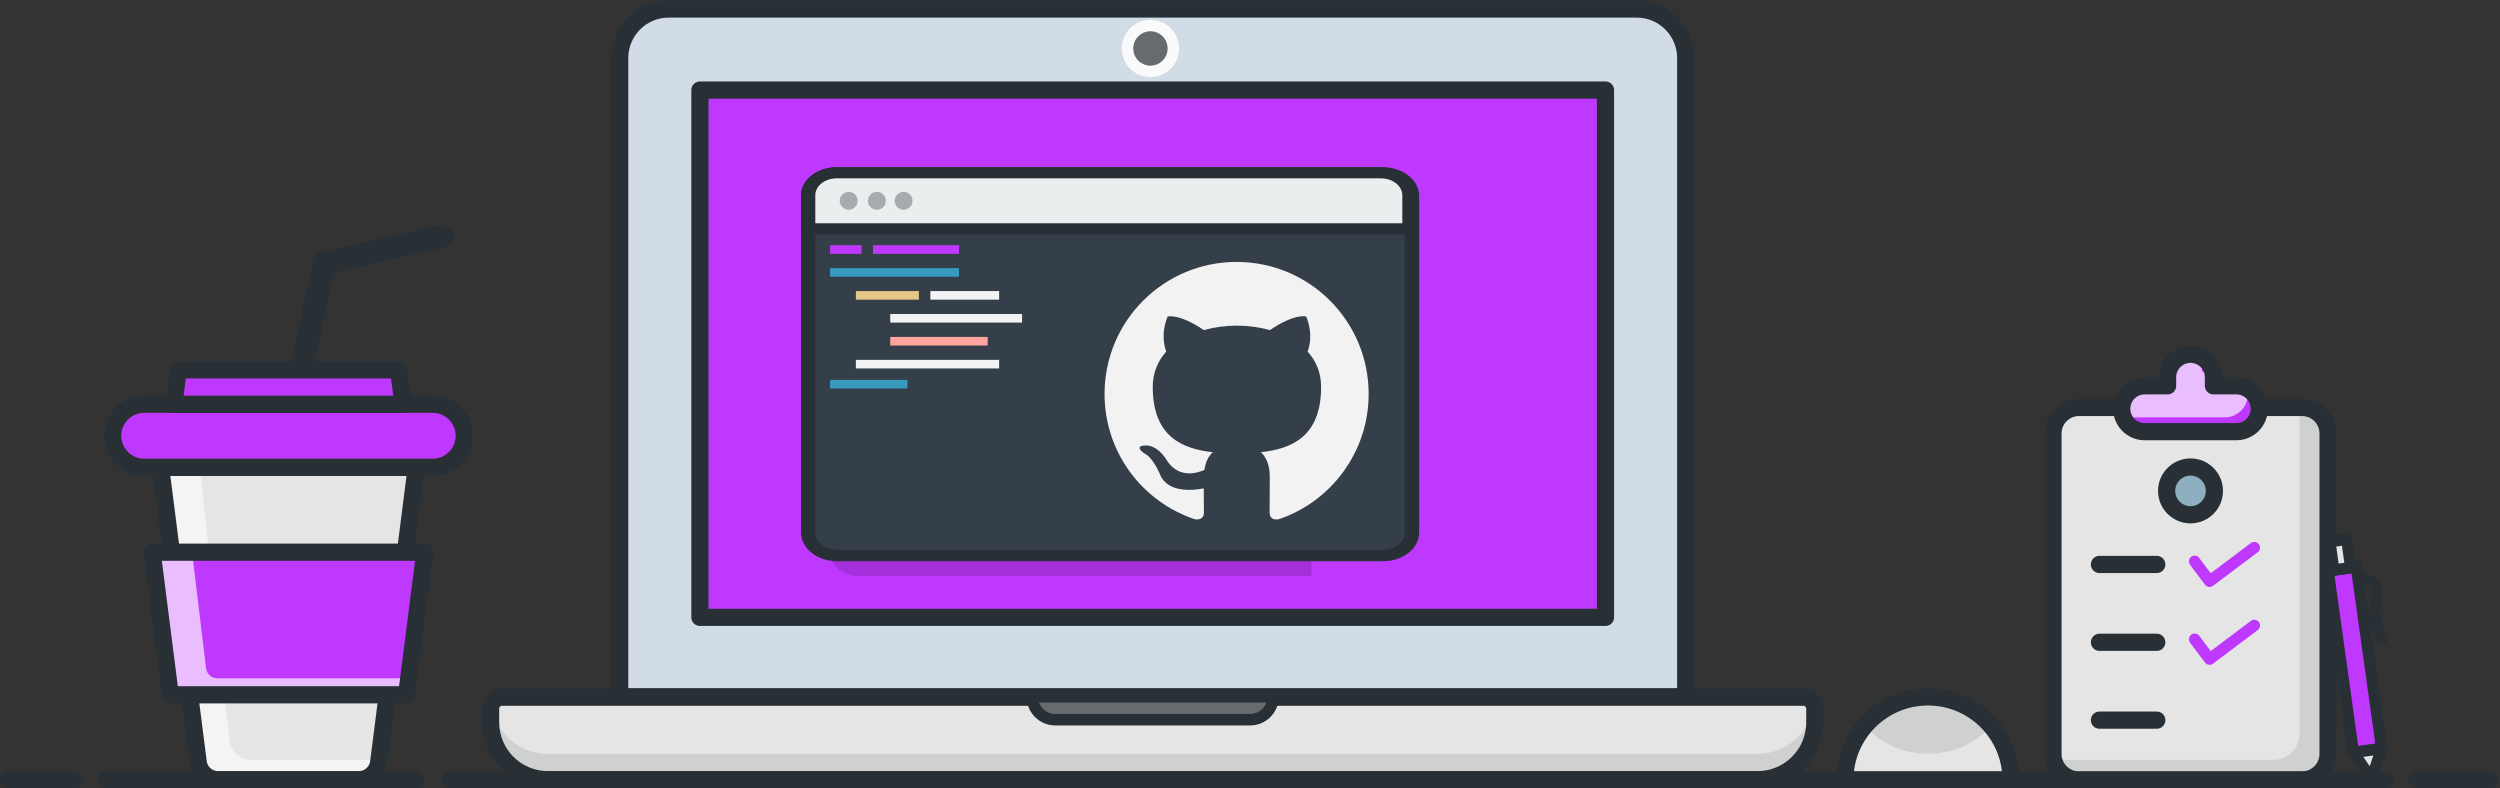 <?xml version="1.0" encoding="UTF-8" standalone="no"?>
<!-- Created with Inkscape (http://www.inkscape.org/) -->

<svg
   version="1.1"
   id="svg2"
   width="1162.889"
   height="366.712"
   viewBox="0 0 1162.889 366.712"
   xml:space="preserve"
   xmlns="http://www.w3.org/2000/svg"
   xmlns:svg="http://www.w3.org/2000/svg"><rect x="0" y="0" width="1162.889" height="366.712" fill="#333333" stroke="none"/><defs
     id="defs6"><clipPath
       clipPathUnits="userSpaceOnUse"
       id="clipPath122"><path
         d="M 0,1000 H 1000 V 0 H 0 Z"
         id="path120" /></clipPath><clipPath
       clipPathUnits="userSpaceOnUse"
       id="clipPath312"><path
         d="m 502.007,384.219 h 58 v -6 h -58 z"
         id="path310" /></clipPath><clipPath
       clipPathUnits="userSpaceOnUse"
       id="clipPath328"><path
         d="m 628.007,447.219 h 8.32 v -75.726 h -8.32 z"
         id="path326" /></clipPath><clipPath
       clipPathUnits="userSpaceOnUse"
       id="clipPath446"><path
         d="m 367.007,500.219 h 168 v -134 h -168 z"
         id="path444" /></clipPath><clipPath
       clipPathUnits="userSpaceOnUse"
       id="clipPath478"><path
         d="m 370.382,500.344 h 6.25 v -6.25 h -6.25 z"
         id="path476" /></clipPath><clipPath
       clipPathUnits="userSpaceOnUse"
       id="clipPath494"><path
         d="m 380.215,500.344 h 6.25 v -6.25 h -6.25 z"
         id="path492" /></clipPath><clipPath
       clipPathUnits="userSpaceOnUse"
       id="clipPath510"><path
         d="m 389.549,500.344 h 6.25 v -6.25 h -6.25 z"
         id="path508" /></clipPath><clipPath
       clipPathUnits="userSpaceOnUse"
       id="clipPath562"><path
         d="m 592.007,446.219 h 26.32 v -75.726 h -26.32 z"
         id="path560" /></clipPath></defs><g
     id="g8"
     transform="matrix(1.333,0,0,-1.333,-103.111,756.197)"><g
       id="g116"><g
         id="g118"
         clip-path="url(#clipPath122)"><g
           id="g292"
           transform="translate(182.562,438.227)"><path
             d="M 0,0 7.831,37.325 49,46.658"
             style="fill:none;stroke:#283035;stroke-width:8;stroke-linecap:round;stroke-linejoin:round;stroke-miterlimit:10;stroke-dasharray:none;stroke-opacity:1"
             id="path294" /></g><g
           id="g296"
           transform="translate(665.591,324.147)"><path
             d="m 0,0 h -372 v 222.887 c 0,9.451 7.662,17.113 17.113,17.113 H -17.112 C -7.661,240 0,232.338 0,222.887 Z"
             style="fill:#d2dce6;fill-opacity:1;fill-rule:nonzero;stroke:none"
             id="path298" /></g><g
           id="g300"
           transform="translate(665.591,324.147)"><path
             d="m 0,0 h -372 v 222.887 c 0,9.451 7.662,17.113 17.113,17.113 H -17.112 C -7.661,240 0,232.338 0,222.887 Z"
             style="fill:none;stroke:#283035;stroke-width:6;stroke-linecap:round;stroke-linejoin:round;stroke-miterlimit:10;stroke-dasharray:none;stroke-opacity:1"
             id="path302" /></g><path
           d="m 321.591,535.864 h 316 v -184 h -316 z"
           style="fill:#bf38fe;fill-opacity:1;fill-rule:nonzero;stroke:none"
           id="path304" /><g
           id="g306"><g
             id="g308" /><g
             id="g320"><g
               clip-path="url(#clipPath312)"
               opacity="0.3"
               id="g318"><g
                 transform="translate(505.007,381.219)"
                 id="g316" /></g></g></g><g
           id="g322"><g
             id="g324" /><g
             id="g340"><g
               clip-path="url(#clipPath328)"
               opacity="0.3"
               id="g338"><g
                 transform="translate(636.327,383.506)"
                 id="g336" /></g></g></g><path
           d="m 321.591,535.864 h 316 v -184 h -316 z"
           style="fill:none;stroke:#283035;stroke-width:6;stroke-linecap:round;stroke-linejoin:round;stroke-miterlimit:10;stroke-dasharray:none;stroke-opacity:1"
           id="path342" /><g
           id="g344"
           transform="translate(690.64,295.213)"><path
             d="m 0,0 h -422.097 c -11.046,0 -20,8.954 -20,20 v 4.791 c 0,2.209 1.791,4 4,4 H 16 c 2.209,0 4,-1.791 4,-4 V 20 C 20,8.954 11.045,0 0,0"
             style="fill:#e5e5e5;fill-opacity:1;fill-rule:nonzero;stroke:none"
             id="path346" /></g><g
           id="g348"
           transform="translate(690.64,304.213)"><path
             d="m 0,0 h -422.097 c -10.055,0 -18.353,7.429 -19.765,17.093 -0.142,-0.41 -0.235,-0.844 -0.235,-1.302 V 11 c 0,-11.046 8.954,-20 20,-20 H 0 c 11.045,0 20,8.954 20,20 v 4.791 c 0,0.458 -0.094,0.892 -0.235,1.302 C 18.354,7.429 10.055,0 0,0"
             style="fill:#cfd1d0;fill-opacity:1;fill-rule:nonzero;stroke:none"
             id="path350" /></g><g
           id="g352"
           transform="translate(690.64,295.213)"><path
             d="m 0,0 h -422.097 c -11.046,0 -20,8.954 -20,20 v 4.791 c 0,2.209 1.791,4 4,4 H 16 c 2.209,0 4,-1.791 4,-4 V 20 C 20,8.954 11.045,0 0,0 Z"
             style="fill:none;stroke:#283035;stroke-width:6;stroke-linecap:round;stroke-linejoin:round;stroke-miterlimit:10;stroke-dasharray:none;stroke-opacity:1"
             id="path354" /></g><g
           id="g356"
           transform="translate(513.591,316.147)"><path
             d="m 0,0 h -68 c -4.418,0 -8,3.582 -8,8 H 8 C 8,3.582 4.419,0 0,0"
             style="fill:#686b6d;fill-opacity:1;fill-rule:nonzero;stroke:none"
             id="path358" /></g><g
           id="g360"
           transform="translate(513.591,316.147)"><path
             d="m 0,0 h -68 c -4.418,0 -8,3.582 -8,8 H 8 C 8,3.582 4.419,0 0,0 Z"
             style="fill:none;stroke:#283035;stroke-width:4;stroke-linecap:round;stroke-linejoin:round;stroke-miterlimit:10;stroke-dasharray:none;stroke-opacity:1"
             id="path362" /></g><g
           id="g364"
           transform="translate(486.804,550.381)"><path
             d="m 0,0 c 0,-4.418 -3.582,-8 -8,-8 -4.418,0 -8,3.582 -8,8 0,4.418 3.582,8 8,8 4.418,0 8,-3.582 8,-8"
             style="fill:#686b6d;fill-opacity:1;fill-rule:nonzero;stroke:none"
             id="path366" /></g><g
           id="g368"
           transform="translate(486.804,550.381)"><path
             d="m 0,0 c 0,-4.418 -3.582,-8 -8,-8 -4.418,0 -8,3.582 -8,8 0,4.418 3.582,8 8,8 4.418,0 8,-3.582 8,-8 z"
             style="fill:none;stroke:#fafafa;stroke-width:4;stroke-linecap:round;stroke-linejoin:round;stroke-miterlimit:10;stroke-dasharray:none;stroke-opacity:1"
             id="path370" /></g><g
           id="g372"
           transform="translate(153.455,295.213)"><path
             d="m 0,0 h 49.102 c 3.524,0 6.499,2.619 6.944,6.115 l 13.115,102.899 h -89.22 L -6.943,6.115 C -6.498,2.619 -3.523,0 0,0"
             style="fill:#e5e5e5;fill-opacity:1;fill-rule:nonzero;stroke:none"
             id="path374" /></g><g
           id="g376"
           transform="translate(147.048,404.227)"><path
             d="m 0,0 10.406,-95.034 c 0.443,-4.049 3.863,-7.114 7.936,-7.114 h 44.207 l -0.096,-0.75 c -0.445,-3.497 -3.42,-6.116 -6.944,-6.116 H 6.407 c -3.523,0 -6.498,2.619 -6.943,6.116 L -13.651,0 Z"
             style="fill:#f4f4f4;fill-opacity:1;fill-rule:nonzero;stroke:none"
             id="path378" /></g><g
           id="g380"
           transform="translate(153.455,295.213)"><path
             d="m 0,0 h 49.102 c 3.524,0 6.499,2.619 6.944,6.115 l 13.115,102.899 h -89.22 L -6.943,6.115 C -6.498,2.619 -3.523,0 0,0 Z"
             style="fill:none;stroke:#283035;stroke-width:6;stroke-linecap:round;stroke-linejoin:round;stroke-miterlimit:10;stroke-dasharray:none;stroke-opacity:1"
             id="path382" /></g><g
           id="g384"
           transform="translate(219.25,324.836)"><path
             d="M 0,0 6.343,49.767 H -88.83 L -82.487,0 Z"
             style="fill:#bf38fe;fill-opacity:1;fill-rule:nonzero;stroke:none"
             id="path386" /></g><g
           id="g388"
           transform="translate(219.25,324.836)"><path
             d="M 0,0 6.343,49.767 H -88.83 L -82.487,0 Z"
             style="fill:#eabdff;fill-opacity:1;fill-rule:nonzero;stroke:none"
             id="path390" /></g><g
           id="g392"
           transform="translate(218.856,330.586)"><path
             d="M 0,0 5.318,44.017 H -74.489 L -69.593,3.493 C -69.352,1.5 -67.659,0 -65.651,0 Z"
             style="fill:#bf38fe;fill-opacity:1;fill-rule:nonzero;stroke:none"
             id="path394" /></g><g
           id="g396"
           transform="translate(219.25,324.836)"><path
             d="M 0,0 6.343,49.767 H -88.83 L -82.487,0 Z"
             style="fill:none;stroke:#283035;stroke-width:6;stroke-linecap:round;stroke-linejoin:round;stroke-miterlimit:10;stroke-dasharray:none;stroke-opacity:1"
             id="path398" /></g><g
           id="g400"
           transform="translate(127.667,404.227)"><path
             d="m 0,0 h 100.679 c 6.075,0 11,4.925 11,11 0,6.075 -4.925,11 -11,11 H 0 C -6.075,22 -11,17.075 -11,11 -11,4.925 -6.075,0 0,0"
             style="fill:#bf38fe;fill-opacity:1;fill-rule:nonzero;stroke:none"
             id="path402" /></g><g
           id="g404"
           transform="translate(127.667,404.227)"><path
             d="m 0,0 h 100.679 c 6.075,0 11,4.925 11,11 0,6.075 -4.925,11 -11,11 H 0 C -6.075,22 -11,17.075 -11,11 -11,4.925 -6.075,0 0,0"
             style="fill:#bf38fe;fill-opacity:1;fill-rule:nonzero;stroke:none"
             id="path406" /></g><g
           id="g408"
           transform="translate(139.045,408.977)"><path
             d="m 0,0 h 91.676 c 4.762,0 8.625,3.861 8.625,8.625 0,4.764 -3.863,8.625 -8.625,8.625 H 0 c -4.764,0 -8.625,-3.861 -8.625,-8.625 C -8.625,3.861 -4.764,0 0,0"
             style="fill:#bf38fe;fill-opacity:1;fill-rule:nonzero;stroke:none"
             id="path410" /></g><g
           id="g412"
           transform="translate(127.667,404.227)"><path
             d="m 0,0 h 100.679 c 6.075,0 11,4.925 11,11 0,6.075 -4.925,11 -11,11 H 0 C -6.075,22 -11,17.075 -11,11 -11,4.925 -6.075,0 0,0 Z"
             style="fill:none;stroke:#283035;stroke-width:6;stroke-linecap:round;stroke-linejoin:round;stroke-miterlimit:10;stroke-dasharray:none;stroke-opacity:1"
             id="path414" /></g><g
           id="g416"
           transform="translate(138.006,426.227)"><path
             d="M 0,0 H 80 L 78.417,12 H 1.584 Z"
             style="fill:#bf38fe;fill-opacity:1;fill-rule:nonzero;stroke:none"
             id="path418" /></g><g
           id="g420"
           transform="translate(139.59,438.227)"><path
             d="m 0,0 h 23.473 l -5.557,-12 h -19.5 z"
             style="fill:#bf38fe;fill-opacity:1;fill-rule:nonzero;stroke:none"
             id="path422" /></g><g
           id="g424"
           transform="translate(138.006,426.227)"><path
             d="M 0,0 H 80 L 78.417,12 H 1.584 Z"
             style="fill:none;stroke:#283035;stroke-width:6;stroke-linecap:round;stroke-linejoin:round;stroke-miterlimit:10;stroke-dasharray:none;stroke-opacity:1"
             id="path426" /></g><g
           id="g428"
           transform="translate(721.134,295.113)"><path
             d="M 0,0 C 0,16.011 12.979,28.99 28.989,28.99 45,28.99 57.979,16.011 57.979,0 Z"
             style="fill:#e5e5e5;fill-opacity:1;fill-rule:nonzero;stroke:none"
             id="path430" /></g><g
           id="g432"
           transform="translate(750.124,304.272)"><path
             d="M 0,0 C 8.891,0 16.814,3.803 21.977,9.736 16.66,15.914 8.79,19.832 0,19.832 -8.791,19.832 -16.661,15.914 -21.978,9.736 -16.815,3.803 -8.892,0 0,0"
             style="fill:#cfd1d0;fill-opacity:1;fill-rule:nonzero;stroke:none"
             id="path434" /></g><g
           id="g436"
           transform="translate(721.134,295.113)"><path
             d="M 0,0 C 0,16.011 12.979,28.99 28.989,28.99 45,28.99 57.979,16.011 57.979,0 Z"
             style="fill:none;stroke:#283035;stroke-width:6;stroke-linecap:round;stroke-linejoin:round;stroke-miterlimit:10;stroke-dasharray:none;stroke-opacity:1"
             id="path438" /></g><g
           id="g440"><g
             id="g442" /><g
             id="g454"><g
               clip-path="url(#clipPath446)"
               opacity="0.14"
               id="g452"><g
                 transform="translate(526.999,366.219)"
                 id="g450"><path
                   d="M 53.244,0 H -149.319 c -5.895,0 -10.673,3.585 -10.673,8.008 v 117.984 c 0,4.422 4.778,8.008 10.673,8.008 H 53.244 c 5.895,0 10.673,-3.586 10.673,-8.008 V 8.008 C 63.917,3.585 59.138,0 53.244,0"
                   style="fill:#000000;fill-opacity:1;fill-rule:nonzero;stroke:none;stroke-width:1.154"
                   id="path448" /></g></g></g></g><g
           id="g456"
           transform="matrix(1.25,0,0,1,559.157,373.219)"><path
             d="m 0,0 h -151.984 c -4.423,0 -8.008,3.585 -8.008,8.008 v 117.984 c 0,4.423 3.585,8.008 8.008,8.008 H 0 c 4.422,0 8.008,-3.585 8.008,-8.008 V 8.008 C 8.008,3.585 4.422,0 0,0"
             style="fill:#353f49;fill-opacity:1;fill-rule:nonzero;stroke:none"
             id="path458" /></g><g
           id="g460"
           transform="matrix(1.254,0,0,0.996,560.024,373.454)"><path
             d="m 0,0 h -151.984 c -4.423,0 -8.008,3.585 -8.008,8.008 v 117.984 c 0,4.423 3.585,8.008 8.008,8.008 H 0 c 4.422,0 8.008,-3.585 8.008,-8.008 V 8.008 C 8.008,3.585 4.422,0 0,0 Z"
             style="fill:none;stroke:#283035;stroke-width:4;stroke-linecap:round;stroke-linejoin:round;stroke-miterlimit:10;stroke-dasharray:none;stroke-opacity:1"
             id="path462" /></g><g
           id="g464"
           transform="matrix(1.262,0,0,1,571.2,487.219)"><path
             d="m 0,0 h -168 v 11.992 c 0,4.423 3.585,8.008 8.008,8.008 H -8.008 C -3.586,20 0,16.415 0,11.992 Z"
             style="fill:#eaeeef;fill-opacity:1;fill-rule:nonzero;stroke:none"
             id="path466" /></g><g
           id="g468"
           transform="matrix(1.249,0,0,0.979,569.191,487.43)"><path
             d="m 0,0 h -168 v 11.992 c 0,4.423 3.585,8.008 8.008,8.008 H -8.008 C -3.586,20 0,16.415 0,11.992 Z"
             style="fill:none;stroke:#283035;stroke-width:4;stroke-linecap:round;stroke-linejoin:round;stroke-miterlimit:10;stroke-dasharray:none;stroke-opacity:1"
             id="path470" /></g><g
           id="g472"><g
             id="g474" /><g
             id="g486"><g
               clip-path="url(#clipPath478)"
               opacity="0.35"
               id="g484"><g
                 transform="translate(376.632,497.219)"
                 id="g482"><path
                   d="m 0,0 c 0,-1.726 -1.399,-3.125 -3.125,-3.125 -1.726,0 -3.125,1.399 -3.125,3.125 0,1.726 1.399,3.125 3.125,3.125 C -1.399,3.125 0,1.726 0,0"
                   style="fill:#283035;fill-opacity:1;fill-rule:nonzero;stroke:none"
                   id="path480" /></g></g></g></g><g
           id="g488"><g
             id="g490" /><g
             id="g502"><g
               clip-path="url(#clipPath494)"
               opacity="0.35"
               id="g500"><g
                 transform="translate(386.465,497.219)"
                 id="g498"><path
                   d="m 0,0 c 0,-1.726 -1.398,-3.125 -3.125,-3.125 -1.726,0 -3.125,1.399 -3.125,3.125 0,1.726 1.399,3.125 3.125,3.125 C -1.398,3.125 0,1.726 0,0"
                   style="fill:#283035;fill-opacity:1;fill-rule:nonzero;stroke:none"
                   id="path496" /></g></g></g></g><g
           id="g504"><g
             id="g506" /><g
             id="g518"><g
               clip-path="url(#clipPath510)"
               opacity="0.35"
               id="g516"><g
                 transform="translate(395.799,497.219)"
                 id="g514"><path
                   d="m 0,0 c 0,-1.726 -1.399,-3.125 -3.125,-3.125 -1.727,0 -3.125,1.399 -3.125,3.125 0,1.726 1.398,3.125 3.125,3.125 C -1.399,3.125 0,1.726 0,0"
                   style="fill:#283035;fill-opacity:1;fill-rule:nonzero;stroke:none"
                   id="path512" /></g></g></g></g><g
           id="g520"
           transform="translate(367.007,480.219)"><path
             d="M 0,0 H 11"
             style="fill:none;stroke:#bf38fe;stroke-width:3;stroke-linecap:butt;stroke-linejoin:miter;stroke-miterlimit:10;stroke-dasharray:none;stroke-opacity:1"
             id="path522" /></g><g
           id="g524"
           transform="translate(382.007,480.219)"><path
             d="M 0,0 H 30"
             style="fill:none;stroke:#bf38fe;stroke-width:3;stroke-linecap:butt;stroke-linejoin:miter;stroke-miterlimit:10;stroke-dasharray:none;stroke-opacity:1"
             id="path526" /></g><g
           id="g528"
           transform="translate(367.007,472.219)"><path
             d="M 0,0 H 45"
             style="fill:none;stroke:#389abe;stroke-width:3;stroke-linecap:butt;stroke-linejoin:miter;stroke-miterlimit:10;stroke-dasharray:none;stroke-opacity:1"
             id="path530" /></g><g
           id="g532"
           transform="translate(376.007,464.219)"><path
             d="M 0,0 H 22"
             style="fill:none;stroke:#e5c689;stroke-width:3;stroke-linecap:butt;stroke-linejoin:miter;stroke-miterlimit:10;stroke-dasharray:none;stroke-opacity:1"
             id="path534" /></g><g
           id="g536"
           transform="translate(402.007,464.219)"><path
             d="M 0,0 H 24"
             style="fill:none;stroke:#f2f3f4;stroke-width:3;stroke-linecap:butt;stroke-linejoin:miter;stroke-miterlimit:10;stroke-dasharray:none;stroke-opacity:1"
             id="path538" /></g><g
           id="g540"
           transform="translate(388.007,456.219)"><path
             d="M 0,0 H 46"
             style="fill:none;stroke:#f2f3f4;stroke-width:3;stroke-linecap:butt;stroke-linejoin:miter;stroke-miterlimit:10;stroke-dasharray:none;stroke-opacity:1"
             id="path542" /></g><g
           id="g544"
           transform="translate(388.007,448.219)"><path
             d="M 0,0 H 34"
             style="fill:none;stroke:#ffa49f;stroke-width:3;stroke-linecap:butt;stroke-linejoin:miter;stroke-miterlimit:10;stroke-dasharray:none;stroke-opacity:1"
             id="path546" /></g><g
           id="g548"
           transform="translate(376.007,440.219)"><path
             d="M 0,0 H 50"
             style="fill:none;stroke:#f2f3f4;stroke-width:3;stroke-linecap:butt;stroke-linejoin:miter;stroke-miterlimit:10;stroke-dasharray:none;stroke-opacity:1"
             id="path550" /></g><g
           id="g552"
           transform="translate(367.007,433.219)"><path
             d="M 0,0 H 27"
             style="fill:none;stroke:#389abe;stroke-width:3;stroke-linecap:butt;stroke-linejoin:miter;stroke-miterlimit:10;stroke-dasharray:none;stroke-opacity:1"
             id="path554" /></g><g
           id="g556"><g
             id="g558" /><g
             id="g570"><g
               clip-path="url(#clipPath562)"
               opacity="0.3"
               id="g568"><g
                 transform="translate(599.643,394.478)"
                 id="g566" /></g></g></g><g
           id="g572"
           transform="translate(880.642,295.113)"><path
             d="m 0,0 h -77.8 c -5.026,0 -9.1,4.075 -9.1,9.101 V 120.9 c 0,5.026 4.074,9.1 9.1,9.1 H 0 c 5.025,0 9.1,-4.074 9.1,-9.1 V 9.101 C 9.1,4.075 5.025,0 0,0"
             style="fill:#e5e5e5;fill-opacity:1;fill-rule:nonzero;stroke:none"
             id="path586" /></g><g
           id="g588"
           transform="translate(880.642,425.113)"><path
             d="m 0,0 h -1.153 c 0.16,-0.675 0.253,-1.376 0.253,-2.1 v -111.799 c 0,-5.026 -4.075,-9.101 -9.1,-9.101 h -76.646 c 0.949,-4.011 4.544,-7 8.846,-7 H 0 c 5.025,0 9.1,4.075 9.1,9.101 V -9.1 C 9.1,-4.074 5.025,0 0,0"
             style="fill:#cfd1d0;fill-opacity:1;fill-rule:nonzero;stroke:none"
             id="path590" /></g><g
           id="g592"
           transform="translate(880.642,295.113)"><path
             d="m 0,0 h -77.8 c -5.026,0 -9.1,4.075 -9.1,9.101 V 120.9 c 0,5.026 4.074,9.1 9.1,9.1 H 0 c 5.025,0 9.1,-4.074 9.1,-9.1 V 9.101 C 9.1,4.075 5.025,0 0,0 Z"
             style="fill:none;stroke:#283035;stroke-width:6;stroke-linecap:round;stroke-linejoin:round;stroke-miterlimit:10;stroke-dasharray:none;stroke-opacity:1"
             id="path594" /></g><g
           id="g596"
           transform="translate(857.741,432.657)"><path
             d="m 0,0 h -8 v 3 c 0,4.419 -3.581,8 -8,8 -4.418,0 -8,-3.581 -8,-8 V 0 h -8 c -4.418,0 -8,-3.581 -8,-8 0,-4.418 3.582,-8 8,-8 H 0 c 4.419,0 8,3.582 8,8 0,4.419 -3.581,8 -8,8"
             style="fill:#eabdff;fill-opacity:1;fill-rule:nonzero;stroke:none"
             id="path598" /></g><g
           id="g600"
           transform="translate(861.458,431.738)"><path
             d="m 0,0 c 0.18,-0.664 0.283,-1.359 0.283,-2.081 0,-4.418 -3.581,-8 -8,-8 h -32 c -1.343,0 -2.605,0.335 -3.717,0.92 0.917,-3.408 4.02,-5.92 7.717,-5.92 h 32 c 4.419,0 8,3.582 8,8 C 4.283,-4.005 2.546,-1.339 0,0"
             style="fill:#bf38fe;fill-opacity:1;fill-rule:nonzero;stroke:none"
             id="path602" /></g><g
           id="g604"
           transform="translate(845.741,440.657)"><path
             d="M 0,0 V -3 H 3.738 C 3.169,-0.794 1.689,1.044 -0.283,2.081 -0.104,1.417 0,0.722 0,0"
             style="fill:#bf38fe;fill-opacity:1;fill-rule:nonzero;stroke:none"
             id="path606" /></g><g
           id="g608"
           transform="translate(857.741,432.657)"><path
             d="m 0,0 h -8 v 3 c 0,4.419 -3.581,8 -8,8 -4.418,0 -8,-3.581 -8,-8 V 0 h -8 c -4.418,0 -8,-3.581 -8,-8 0,-4.418 3.582,-8 8,-8 H 0 c 4.419,0 8,3.582 8,8 0,4.419 -3.581,8 -8,8 z"
             style="fill:none;stroke:#283035;stroke-width:6;stroke-linecap:round;stroke-linejoin:round;stroke-miterlimit:10;stroke-dasharray:none;stroke-opacity:1"
             id="path610" /></g><g
           id="g612"
           transform="translate(850.075,395.991)"><path
             d="m 0,0 c 0,-4.603 -3.731,-8.334 -8.334,-8.334 -4.603,0 -8.333,3.731 -8.333,8.334 0,4.603 3.73,8.333 8.333,8.333 C -3.731,8.333 0,4.603 0,0"
             style="fill:#8eafbf;fill-opacity:1;fill-rule:nonzero;stroke:none"
             id="path614" /></g><g
           id="g616"
           transform="translate(850.075,395.991)"><path
             d="m 0,0 c 0,-4.603 -3.731,-8.334 -8.334,-8.334 -4.603,0 -8.333,3.731 -8.333,8.334 0,4.603 3.73,8.333 8.333,8.333 C -3.731,8.333 0,4.603 0,0 Z"
             style="fill:none;stroke:#283035;stroke-width:6;stroke-linecap:round;stroke-linejoin:round;stroke-miterlimit:10;stroke-dasharray:none;stroke-opacity:1"
             id="path618" /></g><g
           id="g620"
           transform="translate(809.964,370.324)"><path
             d="M 0,0 H 20"
             style="fill:none;stroke:#283035;stroke-width:6;stroke-linecap:round;stroke-linejoin:round;stroke-miterlimit:10;stroke-dasharray:none;stroke-opacity:1"
             id="path622" /></g><g
           id="g624"
           transform="translate(809.964,343.157)"><path
             d="M 0,0 H 20"
             style="fill:none;stroke:#283035;stroke-width:6;stroke-linecap:round;stroke-linejoin:round;stroke-miterlimit:10;stroke-dasharray:none;stroke-opacity:1"
             id="path626" /></g><g
           id="g628"
           transform="translate(809.964,315.991)"><path
             d="M 0,0 H 20"
             style="fill:none;stroke:#283035;stroke-width:6;stroke-linecap:round;stroke-linejoin:round;stroke-miterlimit:10;stroke-dasharray:none;stroke-opacity:1"
             id="path630" /></g><g
           id="g632"
           transform="translate(843.178,371.394)"><path
             d="M 0,0 5.214,-6.936 20.818,4.795"
             style="fill:none;stroke:#bf38fe;stroke-width:4;stroke-linecap:round;stroke-linejoin:round;stroke-miterlimit:10;stroke-dasharray:none;stroke-opacity:1"
             id="path634" /></g><g
           id="g636"
           transform="translate(843.178,344.228)"><path
             d="M 0,0 5.214,-6.935 20.818,4.795"
             style="fill:none;stroke:#bf38fe;stroke-width:4;stroke-linecap:round;stroke-linejoin:round;stroke-miterlimit:10;stroke-dasharray:none;stroke-opacity:1"
             id="path638" /></g><g
           id="g640"
           transform="translate(908.467,306.08)"><path
             d="m 0,0 -9.904,-1.378 -8.822,63.389 9.906,1.379 z"
             style="fill:#bf38fe;fill-opacity:1;fill-rule:nonzero;stroke:none"
             id="path642" /></g><g
           id="g644"
           transform="translate(908.467,306.08)"><path
             d="m 0,0 -9.904,-1.378 -8.822,63.389 9.906,1.379 z"
             style="fill:none;stroke:#283035;stroke-width:4;stroke-linecap:round;stroke-linejoin:round;stroke-miterlimit:10;stroke-dasharray:none;stroke-opacity:1"
             id="path646" /></g><g
           id="g648"
           transform="translate(908.467,306.08)"><path
             d="m 0,0 -9.904,-1.378 6.33,-9.216 z"
             style="fill:#e5e5e5;fill-opacity:1;fill-rule:nonzero;stroke:none"
             id="path650" /></g><g
           id="g652"
           transform="translate(908.467,306.08)"><path
             d="m 0,0 -9.904,-1.378 6.33,-9.216 z"
             style="fill:none;stroke:#283035;stroke-width:4;stroke-linecap:round;stroke-linejoin:round;stroke-miterlimit:10;stroke-dasharray:none;stroke-opacity:1"
             id="path654" /></g><g
           id="g656"
           transform="translate(896.287,379.099)"><path
             d="m 0,0 -5.943,-0.827 1.379,-9.904 5.942,0.826 z"
             style="fill:#e5e5e5;fill-opacity:1;fill-rule:nonzero;stroke:none"
             id="path658" /></g><g
           id="g660"
           transform="translate(896.287,379.099)"><path
             d="m 0,0 -5.943,-0.827 1.379,-9.904 5.942,0.826 z"
             style="fill:none;stroke:#283035;stroke-width:4;stroke-linecap:round;stroke-linejoin:round;stroke-miterlimit:10;stroke-dasharray:none;stroke-opacity:1"
             id="path662" /></g><g
           id="g664"
           transform="translate(908.596,344.455)"><path
             d="m 0,0 c -0.843,1.395 -1.824,3.412 -2.347,5.983 -1.104,5.434 1.623,8.54 0.148,11.632 -0.588,1.233 -0.873,2.917 -5.29,3.555"
             style="fill:none;stroke:#283035;stroke-width:4;stroke-linecap:round;stroke-linejoin:round;stroke-miterlimit:10;stroke-dasharray:none;stroke-opacity:1"
             id="path666" /></g><g
           id="g668"
           transform="translate(920.751,295.113)"><path
             d="M 0,0 H 25.749"
             style="fill:none;stroke:#283035;stroke-width:6;stroke-linecap:round;stroke-linejoin:round;stroke-miterlimit:10;stroke-dasharray:none;stroke-opacity:1"
             id="path670" /></g><g
           id="g672"
           transform="translate(234.333,295.113)"><path
             d="M 0,0 H 675.167"
             style="fill:none;stroke:#283035;stroke-width:6;stroke-linecap:round;stroke-linejoin:round;stroke-miterlimit:10;stroke-dasharray:none;stroke-opacity:1"
             id="path674" /></g><g
           id="g676"
           transform="translate(114.75,295.113)"><path
             d="M 0,0 H 107.866"
             style="fill:none;stroke:#283035;stroke-width:6;stroke-linecap:round;stroke-linejoin:round;stroke-miterlimit:10;stroke-dasharray:none;stroke-opacity:1"
             id="path678" /></g><g
           id="g680"
           transform="translate(80.333,295.113)"><path
             d="M 0,0 H 23.167"
             style="fill:none;stroke:#283035;stroke-width:6;stroke-linecap:round;stroke-linejoin:round;stroke-miterlimit:10;stroke-dasharray:none;stroke-opacity:1"
             id="path682" /></g><g
           id="g684"
           transform="translate(529.007,796.418)" /></g></g><g
       style="fill:#f2f2f2"
       id="g1"
       transform="matrix(0.09,0,0,-0.09,462.789,475.89)"><path
         fill-rule="evenodd"
         clip-rule="evenodd"
         d="M 8,0 C 3.58,0 0,3.58 0,8 c 0,3.54 2.29,6.53 5.47,7.59 0.4,0.07 0.55,-0.17 0.55,-0.38 0,-0.19 -0.01,-0.82 -0.01,-1.49 C 4,14.09 3.48,13.23 3.32,12.78 3.23,12.55 2.84,11.84 2.5,11.65 2.22,11.5 1.82,11.13 2.49,11.12 3.12,11.11 3.57,11.7 3.72,11.94 4.44,13.15 5.59,12.81 6.05,12.6 6.12,12.08 6.33,11.73 6.56,11.53 4.78,11.33 2.92,10.64 2.92,7.58 2.92,6.71 3.23,5.99 3.74,5.43 3.66,5.23 3.38,4.41 3.82,3.31 c 0,0 0.67,-0.21 2.2,0.82 0.64,-0.18 1.32,-0.27 2,-0.27 0.68,0 1.36,0.09 2,0.27 1.53,-1.04 2.2,-0.82 2.2,-0.82 0.44,1.1 0.16,1.92 0.08,2.12 0.51,0.56 0.82,1.27 0.82,2.15 0,3.07 -1.87,3.75 -3.65,3.95 0.29,0.25 0.54,0.73 0.54,1.48 0,1.07 -0.01,1.93 -0.01,2.2 0,0.21 0.15,0.46 0.55,0.38 C 13.71,14.53 16,11.53 16,8 16,3.58 12.42,0 8,0 Z"
         transform="scale(64)"
         fill="#1b1f23"
         id="path1"
         style="fill:#f2f2f2" /></g></g></svg>
